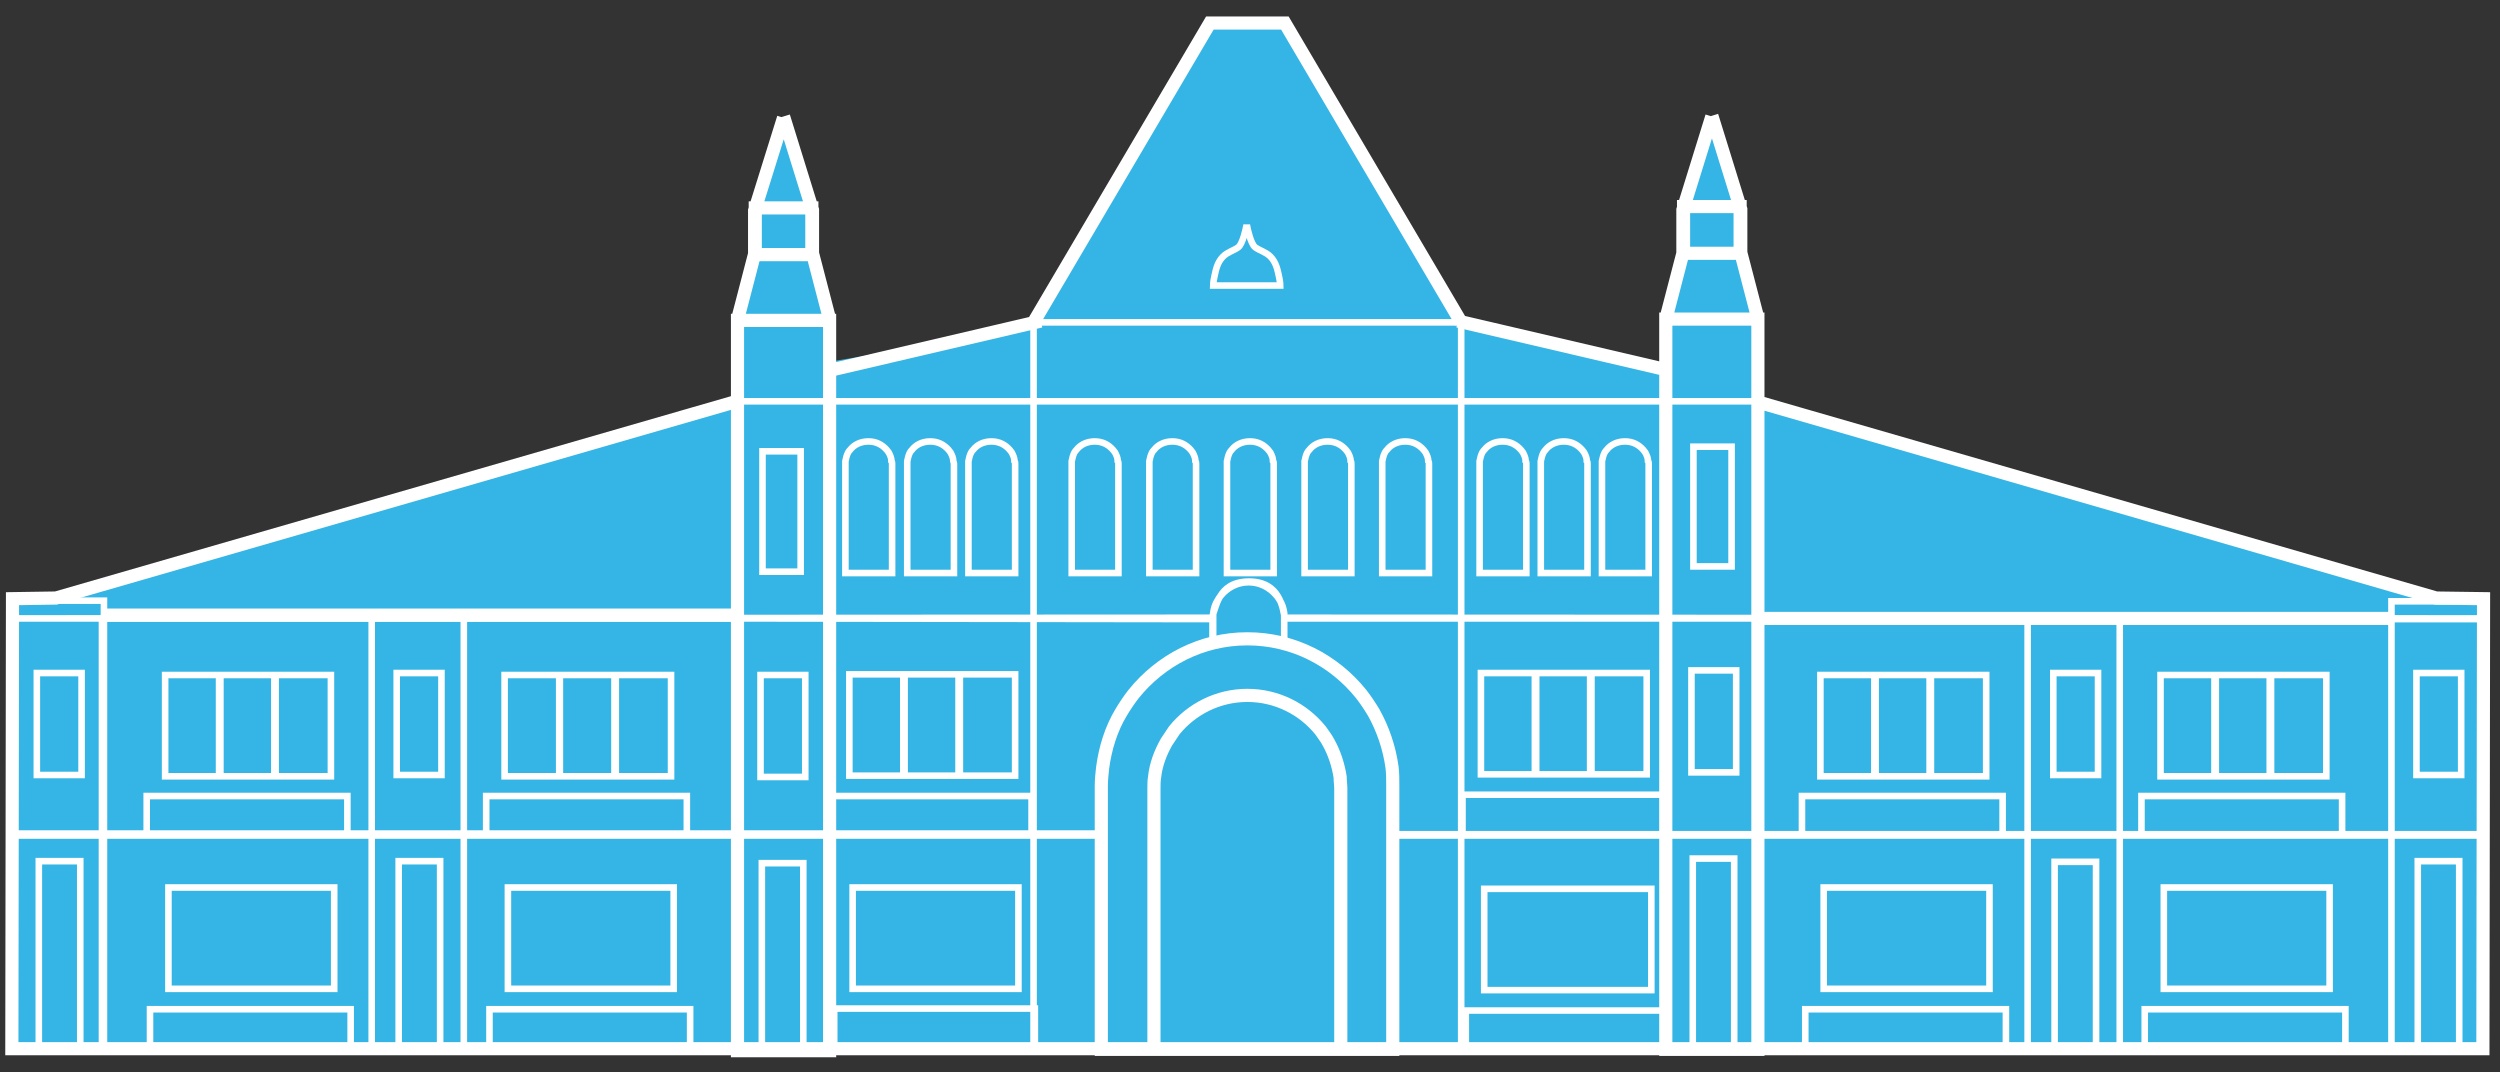 <svg xmlns="http://www.w3.org/2000/svg" xmlns:xlink="http://www.w3.org/1999/xlink" version="1.1" id="Layer_1" x="0px" y="0px" viewBox="0 0 380 163" style="enable-background:new 0 0 380 163;" xml:space="preserve">
<rect x="0" y="0" width="380" height="163" fill="#333333" stroke="none"/>
<style type="text/css">
	.st0{fill:#35b5e5;}
	.st1{fill:none;stroke:#ffffff;stroke-miterlimit:10;}
	.st2{fill:none;stroke:#ffffff;stroke-width:2;stroke-miterlimit:10;}
</style>
<polyline class="st0" points="112,61 111.8,49.3 114.8,39.5 114.8,32 114.8,32 119,19.8 123,31.3 122.8,39 125.8,48 126,55 126,55   157,49.8 183.5,3.5 195,4 221.3,48.8 252.8,56.5 253,48.8 255.3,39 255.5,32 260,19.3 264.5,31 264.3,38.8 266.8,49 267.3,61   369.5,91 377,91.3 377,159.5 1.8,159.4 1.9,91 9.5,90.9 112,61 "/>
<path class="st1" d="M167.3,159.3H1.6v-32.6h165.7v32V159.3L167.3,159.3z M211.7,126.8v32l0,0v0.6h165.9v-32.6  C377.6,126.8,211.7,126.8,211.7,126.8z M170,70.5v16.6h-7.1V70.5c0-0.2,0-0.3,0-0.4c0.1-0.5,0.2-0.9,0.4-1.3  c0.1-0.2,0.2-0.3,0.3-0.4c0.6-0.8,1.6-1.3,2.8-1.3s2.1,0.5,2.8,1.3c0.1,0.1,0.2,0.3,0.3,0.4c0.2,0.4,0.4,0.8,0.4,1.3  C170,70.2,170,70.3,170,70.5z M157.1,159.5h65V49h-65V159.5z M181.8,70.5v16.6h-7.1V70.5c0-0.2,0-0.3,0-0.4c0.1-0.5,0.2-0.9,0.4-1.3  c0.1-0.2,0.2-0.3,0.3-0.4c0.6-0.8,1.6-1.3,2.8-1.3s2.1,0.5,2.8,1.3c0.1,0.1,0.2,0.3,0.3,0.4c0.2,0.4,0.4,0.8,0.4,1.3  C181.8,70.2,181.8,70.3,181.8,70.5z M193.6,70.5v16.6h-7.1V70.5c0-0.2,0-0.3,0-0.4c0.1-0.5,0.2-0.9,0.4-1.3c0.1-0.2,0.2-0.3,0.3-0.4  c0.6-0.8,1.6-1.3,2.8-1.3s2.1,0.5,2.8,1.3c0.1,0.1,0.2,0.3,0.3,0.4c0.2,0.4,0.4,0.8,0.4,1.3C193.6,70.2,193.6,70.3,193.6,70.5z   M205.4,70.5v16.6h-7.1V70.5c0-0.2,0-0.3,0-0.4c0.1-0.5,0.2-0.9,0.4-1.3c0.1-0.2,0.2-0.3,0.3-0.4c0.6-0.8,1.6-1.3,2.8-1.3  s2.1,0.5,2.8,1.3c0.1,0.1,0.2,0.3,0.3,0.4c0.2,0.4,0.4,0.8,0.4,1.3C205.4,70.2,205.4,70.3,205.4,70.5z M217.2,70.5v16.6h-7.1V70.5  c0-0.2,0-0.3,0-0.4c0.1-0.5,0.2-0.9,0.4-1.3c0.1-0.2,0.2-0.3,0.3-0.4c0.6-0.8,1.6-1.3,2.8-1.3s2.1,0.5,2.8,1.3  c0.1,0.1,0.2,0.3,0.3,0.4c0.2,0.4,0.4,0.8,0.4,1.3C217.2,70.2,217.2,70.3,217.2,70.5z M135.6,70.5v16.6h-7.1V70.5c0-0.2,0-0.3,0-0.4  c0.1-0.5,0.2-0.9,0.4-1.3c0.1-0.2,0.2-0.3,0.3-0.4c0.6-0.8,1.6-1.3,2.8-1.3s2.1,0.5,2.8,1.3c0.1,0.1,0.2,0.3,0.3,0.4  c0.2,0.4,0.4,0.8,0.4,1.3C135.6,70.2,135.6,70.3,135.6,70.5z M145,70.5v16.6h-7.1V70.5c0-0.2,0-0.3,0-0.4c0.1-0.5,0.2-0.9,0.4-1.3  c0.1-0.2,0.2-0.3,0.3-0.4c0.6-0.8,1.6-1.3,2.8-1.3s2.1,0.5,2.8,1.3c0.1,0.1,0.2,0.3,0.3,0.4c0.2,0.4,0.4,0.8,0.4,1.3  C144.9,70.2,145,70.3,145,70.5z M154.3,70.5v16.6h-7.1V70.5c0-0.2,0-0.3,0-0.4c0.1-0.5,0.2-0.9,0.4-1.3c0.1-0.2,0.2-0.3,0.3-0.4  c0.6-0.8,1.6-1.3,2.8-1.3s2.1,0.5,2.8,1.3c0.1,0.1,0.2,0.3,0.3,0.4c0.2,0.4,0.4,0.8,0.4,1.3C154.3,70.2,154.3,70.3,154.3,70.5z   M232,70.5v16.6h-7.1V70.5c0-0.2,0-0.3,0-0.4c0.1-0.5,0.2-0.9,0.4-1.3c0.1-0.2,0.2-0.3,0.3-0.4c0.6-0.8,1.6-1.3,2.8-1.3  s2.1,0.5,2.8,1.3c0.1,0.1,0.2,0.3,0.3,0.4c0.2,0.4,0.4,0.8,0.4,1.3C232,70.2,232,70.3,232,70.5z M241.3,70.5v16.6h-7.1V70.5  c0-0.2,0-0.3,0-0.4c0.1-0.5,0.2-0.9,0.4-1.3c0.1-0.2,0.2-0.3,0.3-0.4c0.6-0.8,1.6-1.3,2.8-1.3s2.1,0.5,2.8,1.3  c0.1,0.1,0.2,0.3,0.3,0.4c0.2,0.4,0.4,0.8,0.4,1.3C241.3,70.2,241.3,70.3,241.3,70.5z M250.6,70.5v16.6h-7.1V70.5c0-0.2,0-0.3,0-0.4  c0.1-0.5,0.2-0.9,0.4-1.3c0.1-0.2,0.2-0.3,0.3-0.4c0.6-0.8,1.6-1.3,2.8-1.3s2.1,0.5,2.8,1.3c0.1,0.1,0.2,0.3,0.3,0.4  c0.2,0.4,0.4,0.8,0.4,1.3C250.6,70.2,250.6,70.3,250.6,70.5z M233.3,117.7h8.4v-15.4h-8.4V117.7z M241.9,117.7h8.4v-15.4h-8.4V117.7  z M225.1,117.7h8.4v-15.4h-8.4V117.7z M222.3,126.8h30.5v-6h-30.5V126.8z M137.3,117.9h8.4v-15.4h-8.4V117.9z M145.9,117.9h8.4  v-15.4h-8.4V117.9z M129.1,117.9h8.4v-15.4h-8.4V117.9z M126.3,127h30.5v-6h-30.5V127z M225.6,150.5H251v-15.4h-25.4V150.5z   M222.8,159.4h30.5v-5.8h-30.5V159.4z M129.6,150.3h25.2v-15.4h-25.2V150.3z M126.8,159.3h30.5v-6h-30.5V159.3z M115.8,159.4h6.3  v-28.2h-6.3V159.4z M115.6,118.1h6.8v-15.5h-6.8V118.1z M115.9,86.9h5.8V68.6h-5.8V86.9z M257.3,159.3h6.3v-28.8h-6.3V159.3z   M257.1,117.4h6.8v-15.5h-6.8V117.4z M257.4,86.1h5.8V67.9h-5.8V86.1z M111.9,94H15.5v65.4h96.4V94z M85,118h8.4v-15.4H85V118z   M93.6,118h8.4v-15.4h-8.4V118z M76.7,118h8.4v-15.4h-8.4V118z M73.9,127h30.5v-6H73.9V127z M77.2,150.3h25.2v-15.4H77.2V150.3z   M74.4,159.4h30.5v-6H74.4V159.4z M33.3,118h8.4v-15.4h-8.4C33.3,102.6,33.3,118,33.3,118z M41.9,118h8.4v-15.4h-8.4V118z M25.1,118  h8.4v-15.4h-8.4V118z M22.3,127h30.5v-6H22.3V127z M25.6,150.3h25.2v-15.4H25.6V150.3z M22.8,159.4h30.5v-6H22.8V159.4z M60.6,159.4  h6.3v-28.5h-6.3C60.6,130.9,60.6,159.4,60.6,159.4z M60.3,117.8h6.8v-15.5h-6.8V117.8z M56.5,94v65.4h14V94H56.5z M312.3,159.5h6.3  V131h-6.3V159.5z M312.1,117.8h6.8v-15.5h-6.8V117.8z M308.2,94v65.4h14V94H308.2z M336.6,118h8.4v-15.4h-8.4V118z M345.2,118h8.4  v-15.4h-8.4V118z M328.4,118h8.4v-15.4h-8.4V118z M325.5,127H356v-6h-30.5V127z M328.9,150.3h25.2v-15.4h-25.2V150.3z M326,159.4  h30.5v-6H326V159.4z M284.9,118h8.4v-15.4h-8.4V118z M293.5,118h8.4v-15.4h-8.4V118z M276.7,118h8.4v-15.4h-8.4V118z M273.9,127  h30.5v-6h-30.5V127z M277.2,150.3h25.2v-15.4h-25.2V150.3z M274.4,159.4h30.5v-6h-30.5V159.4z M5.9,159.4h6.3v-28.5H5.9V159.4z   M5.6,117.8h6.8v-15.5H5.6V117.8z M1.8,94v65.4h14V94H1.8z M367.5,159.4h6.3v-28.5h-6.3V159.4z M367.3,117.8h6.8v-15.5h-6.8V117.8z   M363.5,94v65.4h14V94H363.5z M15.8,91.3H1.6V94h14.2V91.3L15.8,91.3z M363.5,94.1h14.1v-2.7h-14.1V94.1z M195.2,93.9v3.6l-1.7-0.2  c-2.1-0.7-5.1-0.7-7.4-0.1l-1.7,0.2v-3.5c0-0.2,0-0.5,0-0.7c0.1-0.7,0.3-1.4,0.7-2c0.1-0.2,0.3-0.5,0.5-0.7c1-1.2,2.5-2,4.2-2  s3.2,0.8,4.2,2c0.2,0.2,0.3,0.4,0.5,0.7c0.4,0.6,0.6,1.3,0.7,2C195.2,93.5,195.2,93.7,195.2,93.9z M112,61v33l72.1,0.1  c0.8-1.6,0.9-5.6,5.6-5.7c5-0.1,5.3,4.3,5.6,5.6h72V61H112z M195.2,93.9v3.9c5.3,1,8.5,3.6,11.8,7.7c0.7,0.9,1.3,1.8,1.9,2.8  c1.4,2.5,2.4,5.3,2.8,8.3c0.1,0.9,0.2,1.8,0.2,2.8v7.6h165.7V94L195.2,93.9z M184.3,93.9L1.6,94v33h165.9l-0.1-7.7  c0-0.9,0.1-1.9,0.2-2.8c0.4-3,1.3-5.8,2.8-8.3c0.6-1,1.2-1.9,1.9-2.8c3.2-4,6.9-6.4,12-8L184.3,93.9z M189.4,43.4h5.2  c0,0,0-0.5-0.2-1.4s-0.4-2.1-1.3-3c-0.7-0.7-1.6-0.9-2.3-1.4s-1.2-3-1.2-3h-0.2c0,0-0.5,2.5-1.2,3s-1.6,0.7-2.3,1.4  c-0.9,0.9-1.1,2.1-1.3,3s-0.2,1.4-0.2,1.4h5.2"/>
<path class="st2" d="M15.7,93.5H112 M267.2,94h96.3 M112,61L8.5,90.9L1.9,91l-0.1,68.4h375.6l0.1-68.4l-7.2-0.1L267.2,61.1   M264.5,31.4h-8.6v7.1h8.6V31.4z M112.1,159.7h14v-111h-14V159.7z M119.1,17.9L114.7,32v6.6l-2.6,10 M126.1,48.5l-2.6-10v-6.6  l-4.4-14.2 M123.4,31.6h-8.6v7.1h8.6V31.6z M126.1,56.3l32.1-7.5 M221.6,48.8l32.1,7.5 M211.7,119.5v40h-44.3v-40  c0-1,0.1-1.9,0.2-2.8c0.4-3,1.3-5.9,2.8-8.4c0.6-1,1.2-1.9,1.9-2.8c4.1-5.1,10.3-8.4,17.3-8.4s13.2,3.3,17.3,8.4  c0.7,0.9,1.3,1.8,1.9,2.8c1.4,2.5,2.4,5.4,2.8,8.4C211.7,117.6,211.7,118.5,211.7,119.5z M203.8,119.9v39.6h-28.4v-39.6  c0-0.6,0-1.2,0.1-1.8c0.2-1.9,0.9-3.7,1.8-5.3c0.4-0.6,0.8-1.2,1.2-1.8c2.6-3.2,6.6-5.3,11.1-5.3s8.5,2.1,11.1,5.3  c0.4,0.6,0.9,1.2,1.2,1.8c0.9,1.6,1.5,3.4,1.8,5.3C203.7,118.7,203.8,119.3,203.8,119.9z M222.1,49L195.3,3.5h-8.5h5.6h-8.5  L157.1,49 M253.2,159.5h14v-111h-14L253.2,159.5L253.2,159.5z M260.2,17.7l-4.4,14.2v6.6l-2.6,10 M267.2,48.4l-2.6-10v-6.6  l-4.4-14.2"/>
</svg>